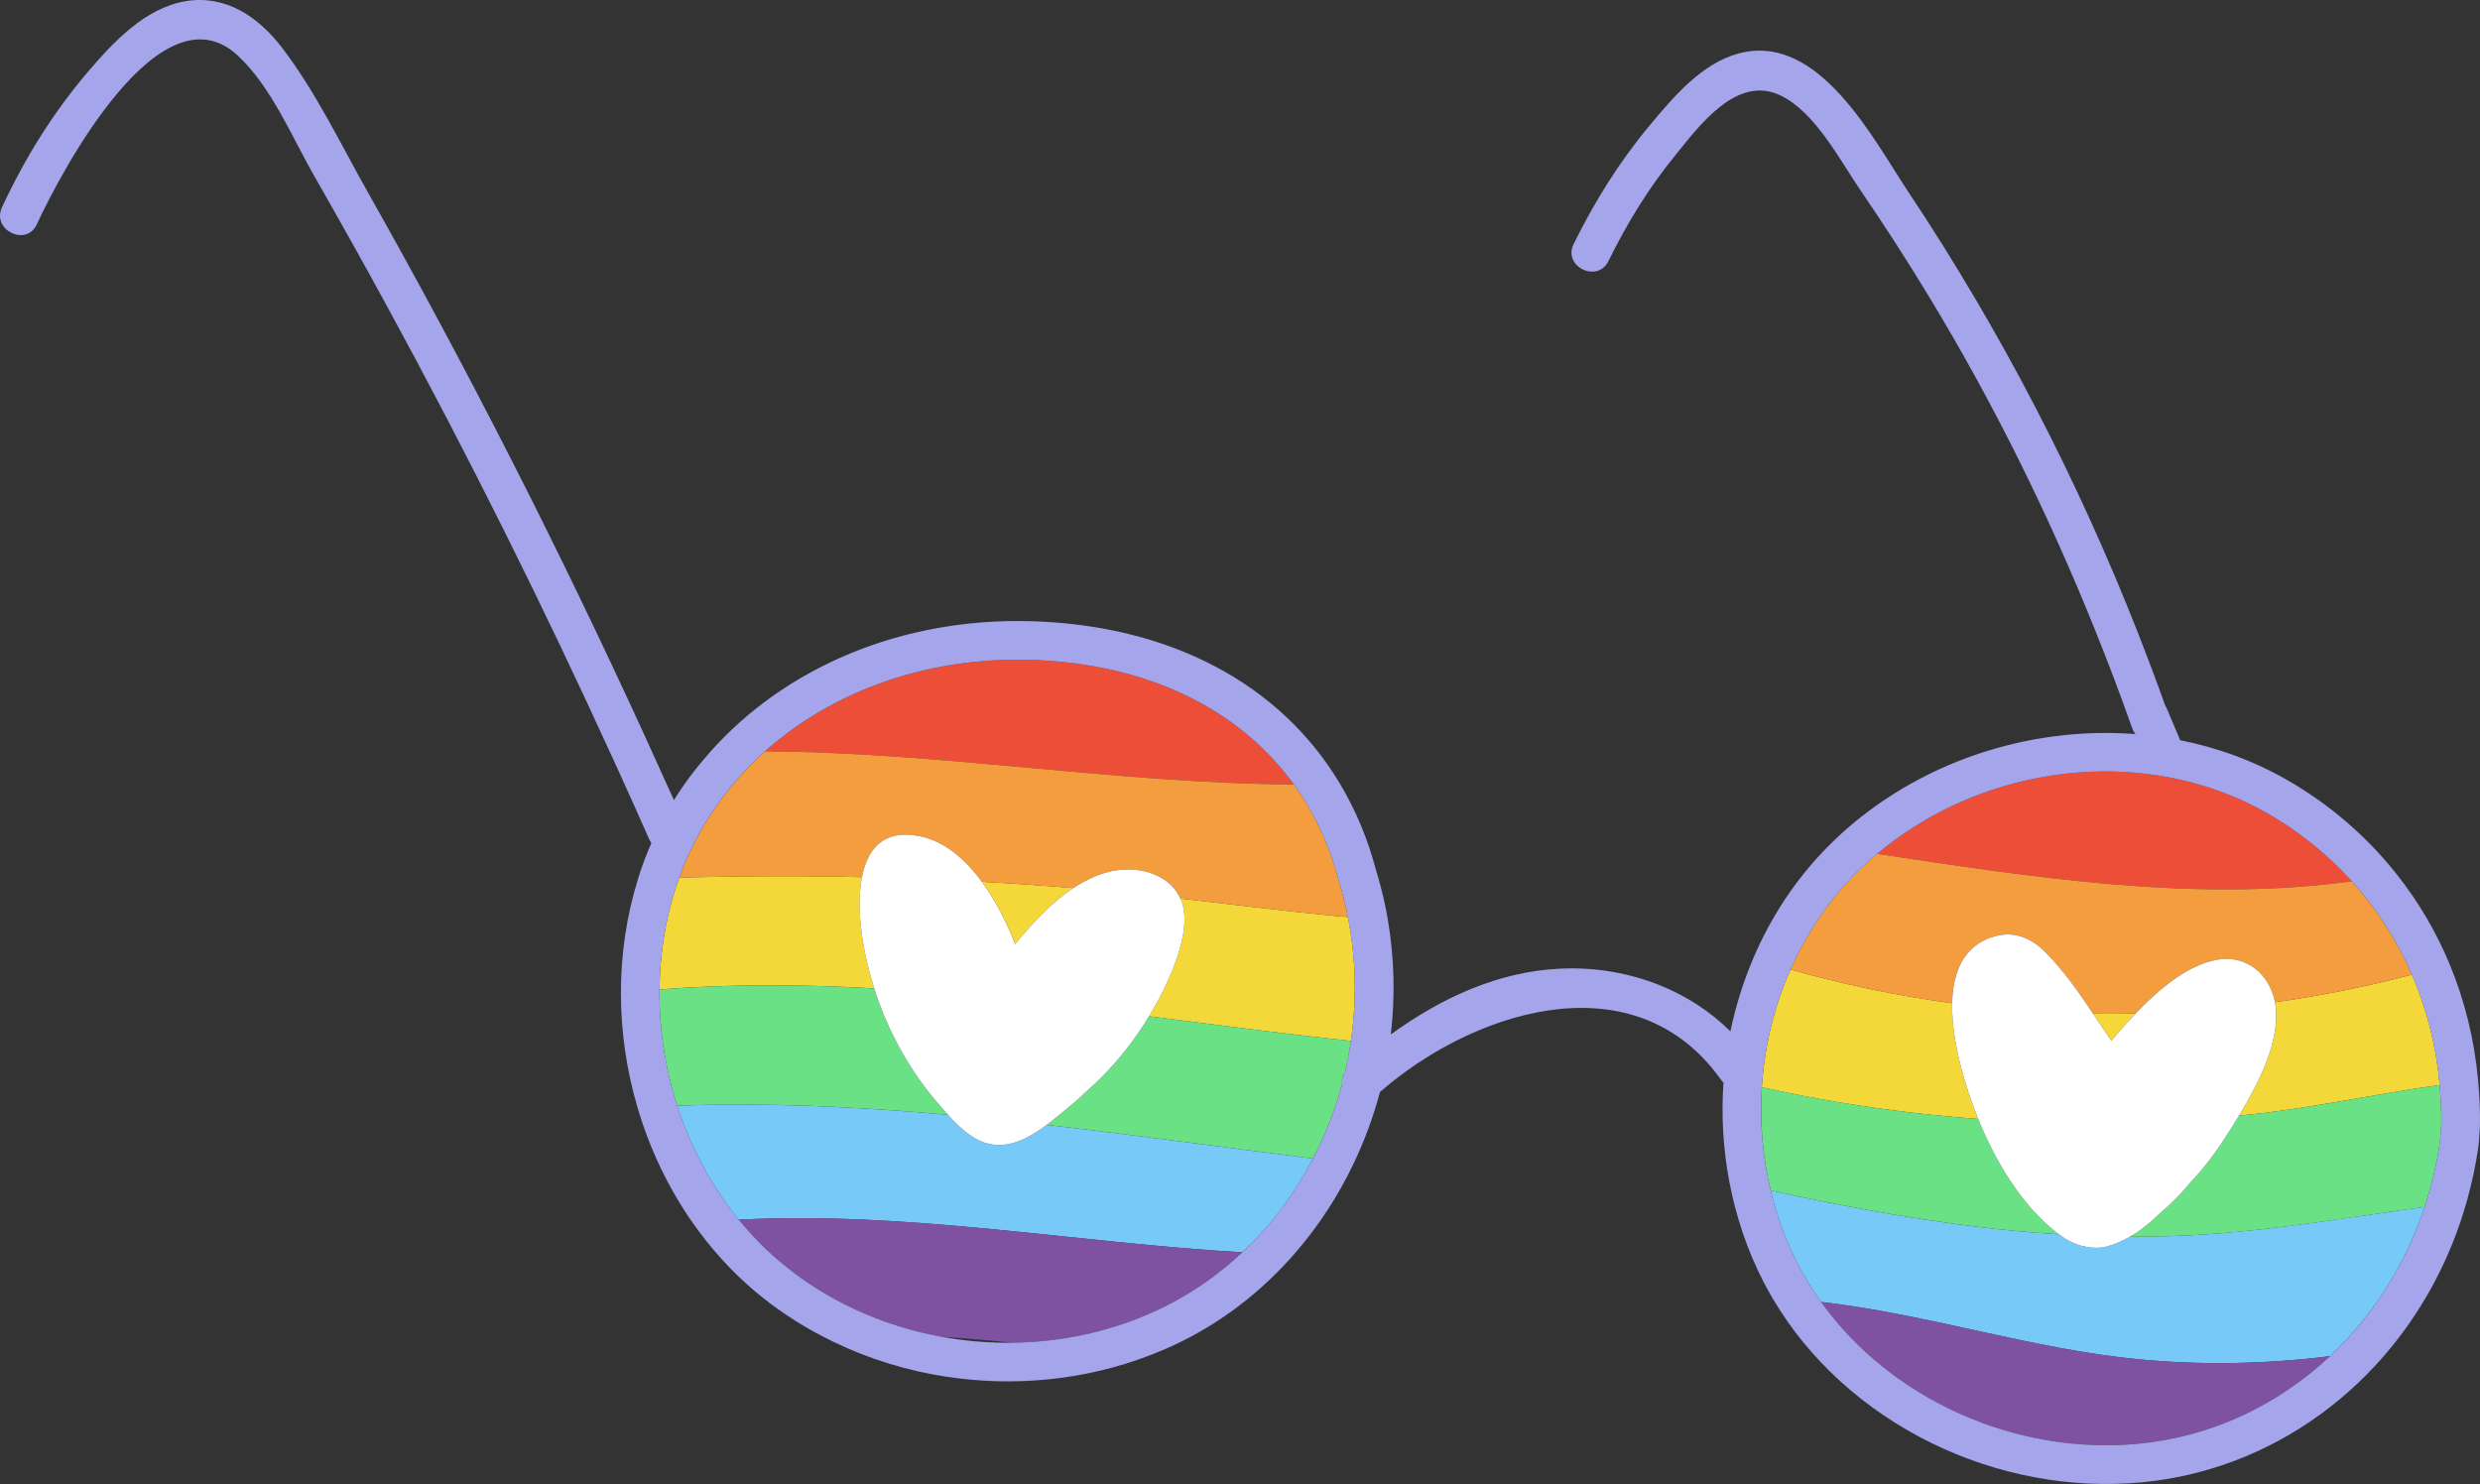 <svg id="_лой_2" xmlns="http://www.w3.org/2000/svg" width="1080" height="646.26" viewBox="0 0 1080 646.26"><rect x="0" y="0" width="1080" height="646.26" fill="#333333" stroke="none"/><g id="Lgbt16_346297146"><g id="Lgbt16_346297146-2"><path d="M441.18 584.76c-10.36-1.09-20.74-1.97-31.14-2.59 10.26 1.87 20.7 2.74 31.14 2.59z" fill="none"/><path d="M478.04 290.48c-9.44-1.77-19.35-2.81-29.69-3.1-44.96-1.25-85.88 13.66-115.16 39.81 76.59.43 153.63 13.95 230.26 14.43-19.13-26.44-48.65-44.26-85.4-51.14z" fill="#ed4e38"/><path d="M514.03 391.28c.06.13.13.24.19.37 5.89 13.6-5.78 37.54-13.85 50.92 29.29 3.74 58.58 7.62 87.92 10.75 2.6-17.68 2.28-35.94-1.31-53.98-2.23-.19-4.45-.37-6.67-.58-22.13-2.13-44.19-4.94-66.27-7.47z" fill="#f4d839"/><path d="M375.66 409.23c-1.26-7.93-2.01-18.34-.28-27.23-3.45-.08-6.91-.2-10.36-.26-23.07-.37-46.15-.18-69.21.45-.49 1.37-.99 2.74-1.44 4.13-4.68 14.47-7.01 29.52-7.17 44.57 31.3-2.42 62.45-2.21 93.51-.47-2.2-6.93-3.9-14.02-5.05-21.2z" fill="#f4d839"/><path d="M442.07 411.17c6.8-8.08 15.15-17.7 25.42-24.45-13.28-1.07-26.58-1.98-39.88-2.71 6.17 8.4 11.01 18.22 14.47 27.16z" fill="#f4d839"/><path d="M433.48 498.6c-8.36-.62-15.06-6.91-20.67-13.13-39.27-3.5-78.61-5.39-117.88-3.93 5.84 18.09 14.88 35.04 26.79 49.63 73.46-3.87 146.24 9.98 219.31 14.21 12.46-11.72 22.81-25.6 30.76-40.86-38.47-4.79-77.17-10.21-115.97-14.64-6.81 5.1-14.3 9.32-22.34 8.72z" fill="#77c9f7"/><path d="M930.04 441.36c-6.19.14-12.37.16-18.55.08 2.68 3.99 5.31 7.97 7.96 11.82 3.21-3.81 6.77-7.89 10.59-11.9z" fill="#f4d839"/><path d="M802.09 480.25c19.66 3.25 39.47 5.58 59.37 7.03-3.13-7.72-5.66-15.46-7.54-22.76-2-7.77-4-17.97-3.79-27.65-23.77-3.22-47.3-8.1-70.4-14.66-7.14 16.13-11.36 33.56-12.49 51.29 11.55 2.57 23.16 4.83 34.84 6.76z" fill="#f4d839"/><path d="M990.71 436.45c.17.9.31 1.82.39 2.75 1.32 15.28-7.48 32.57-16.03 46.62 1.77-.17 3.54-.33 5.31-.52 26.98-2.87 54.57-8.97 82.06-12.79-1.5-16.95-5.61-33.11-12.07-48.07-2.85.75-5.7 1.49-8.56 2.19-16.91 4.14-33.97 7.41-51.08 9.81z" fill="#f4d839"/><path d="M963.58 537.36c-12.03.89-24.06 1.25-36.07 1.21-1.31.74-2.63 1.42-3.98 2-1.8.97-4.05 1.8-7.71 2.66-6.13.75-12.58-.73-19.2-5.69-6.45-.4-12.89-.9-19.31-1.51-35.81-3.42-71.13-9.91-106.22-17.59 2.67 11.08 6.63 21.92 11.95 32.25 2.93 5.69 6.3 11.12 10.01 16.31 46.62 5.32 91.58 20.49 138.37 24.97 27.5 2.63 55.36 2.12 83.28-1.37 18.44-17.3 32.73-39.54 41.14-64.95-2.58.35-5.16.7-7.73 1.06-28.16 3.97-56.31 8.56-84.54 10.65z" fill="#77c9f7"/><path d="M987.19 354.04c-13.33-7.61-27.83-12.77-42.82-15.57-43.7-8.18-91.55 3.69-126.89 33.37 67.41 10.09 138.12 21.4 206.7 11.92-10.49-11.57-22.85-21.65-36.99-29.71z" fill="#ed4e38"/><path d="M375.38 382c2.31-11.84 9.05-20.97 24.93-17.88 10.94 2.13 20.04 10.03 27.29 19.9 13.31.73 26.6 1.64 39.88 2.71 4.44-2.92 9.24-5.31 14.43-6.79 11.23-3.21 26.62-.65 32.12 11.35 22.09 2.53 44.14 5.34 66.27 7.47 2.22.21 4.45.39 6.67.58-.28-1.42-.52-2.84-.84-4.25h0c-.59-2.63-2.08-8.28-2.78-10.31l-.2-.68c-4.07-15.89-10.76-30.12-19.7-42.47-76.63-.48-153.67-14.01-230.26-14.43-16.75 14.96-29.67 33.6-37.38 55.01 23.06-.63 46.14-.82 69.21-.45 3.45.05 6.91.18 10.36.26z" fill="#f49d3e"/><path d="M850.13 436.87c.29-13.27 4.76-25.56 19.18-29.28 8.19-2.11 15.33 1.07 21.12 6.8 7.86 7.77 14.58 17.41 21.05 27.05 6.18.09 12.37.06 18.55-.08 10.3-10.8 22.55-21.01 35.26-23.38 12.96-2.42 23.12 6.33 25.4 18.47 17.12-2.41 34.17-5.67 51.08-9.81 2.86-.7 5.71-1.44 8.56-2.19-6.46-14.94-15.26-28.65-26.17-40.69-68.58 9.48-139.29-1.83-206.7-11.92-2.09 1.76-4.15 3.55-6.15 5.43-13.58 12.76-24.16 28.14-31.59 44.94 23.1 6.56 46.63 11.45 70.4 14.66z" fill="#f49d3e"/><path d="M409.17 481.32c-12.9-14.77-22.54-32.23-28.46-50.89-31.06-1.75-62.2-1.95-93.51.47-.19 17.2 2.48 34.37 7.73 50.63 39.28-1.46 78.61.43 117.88 3.93-1.27-1.41-2.48-2.81-3.65-4.14z" fill="#6be186"/><path d="M500.37 442.58c-.91 1.5-1.78 2.91-2.57 4.11-7.37 11.32-15.58 20.8-25.67 29.49-1.28 1.28-2.8 2.75-4.19 3.86-3.73 2.97-7.79 6.58-12.13 9.83 38.8 4.43 77.5 9.85 115.97 14.64 5.38-10.34 9.69-21.28 12.74-32.64-.29-1.62.02-3.33 1.23-4.93 1.06-4.49 1.86-9.04 2.54-13.62-29.34-3.12-58.63-7.01-87.92-10.75z" fill="#6be186"/><path d="M877.31 536.03c6.42.61 12.86 1.11 19.31 1.51-.03-.02-.06-.04-.08-.06-15.51-11.67-27.23-30.86-35.07-50.2-19.9-1.45-39.71-3.78-59.37-7.03-11.68-1.93-23.3-4.19-34.84-6.76-.96 14.99.29 30.18 3.85 44.94 35.09 7.68 70.41 14.17 106.22 17.59z" fill="#6be186"/><path d="M1062.8 494.16c.08-1.31.16-2.7.31-4.13.11-5.92-.18-11.75-.69-17.51-27.48 3.82-55.07 9.91-82.06 12.79-1.77.19-3.54.35-5.31.52-2.09 3.43-4.16 6.67-6.06 9.63-4.89 7.6-9.61 13.58-14.62 18.93-4.37 5.28-9.18 10.15-14.43 14.59-3.84 3.68-8 7.07-12.44 9.59 12.01.04 24.03-.32 36.07-1.21 28.23-2.09 56.38-6.67 84.54-10.65 2.58-.36 5.16-.71 7.73-1.06 3-9.08 5.29-18.55 6.7-28.35.13-.93.19-1.99.25-3.13z" fill="#6be186"/><path d="M339.53 549.37c20.14 17.05 44.72 28.08 70.51 32.8 10.4.63 20.78 1.5 31.14 2.59 24.17-.34 48.28-6.15 69.83-17.7 11.01-5.9 21.04-13.25 30.02-21.68-73.07-4.23-145.85-18.08-219.31-14.21 5.37 6.58 11.31 12.7 17.81 18.21z" fill="#7e52a0"/><path d="M793.05 567c30.03 41.97 84.19 66.85 138.14 61.73 31.89-3.02 60.82-16.85 83.52-38.14-27.93 3.49-55.79 4-83.28 1.37-46.79-4.48-91.75-19.65-138.37-24.97z" fill="#7e52a0"/><path d="M1079.25 499.71c.2-1.36.3-2.9.4-4.57.06-1.15.13-2.38.27-3.63l.05-.78c.14-6.84-.18-13.57-.79-20.22-1.62-17.8-5.84-34.83-12.43-50.68-5.9-14.17-13.69-27.37-23.2-39.32-12.97-16.3-29.07-30.31-48.01-41.11-14.4-8.21-30.01-13.85-46.14-17.05-.03-.08-.04-.17-.07-.25-1.94-4.59-3.88-9.19-5.83-13.78-.18-.41-.4-.8-.63-1.19-3.68-10.31-7.53-20.56-11.52-30.74-26.52-67.58-60.03-132.36-100.31-192.82-15.43-23.17-39.04-69.72-74-60.26-16.11 4.36-28.28 18.92-38.53 31.18-13.23 15.82-24.16 33.34-33.23 51.83-4.79 9.76 10.38 17.15 15.16 7.4 8.01-16.33 17.44-31.73 28.94-45.87 10.48-12.89 26.94-35.56 46.09-26.24 15.08 7.33 25.8 28.18 34.98 41.62 10.08 14.75 19.77 29.77 29.05 45.04 28.45 46.82 52.74 95.93 73.11 146.71 5.6 13.97 10.96 28.03 15.96 42.24.35.98.83 1.77 1.37 2.47-46.45-3.56-94.95 12.18-130.17 45.3-1.27 1.19-2.51 2.42-3.73 3.65-13.95 14.07-24.84 30.68-32.52 48.69-4.36 10.23-7.7 20.9-9.95 31.83-8.8-8.74-19.24-15.43-30.6-20.03-13.51-5.46-28.32-7.96-43.31-7.3-13.63.61-26.67 3.82-39.02 8.85-12.38 5.04-24.06 11.91-34.97 19.82 1.92-16.43 1.56-33.25-1.29-49.94-.53-3.08-1.11-6.15-1.81-9.22-.57-2.53-2.13-8.61-3.17-11.74-3.59-13.88-8.92-26.63-15.79-38.16-25.86-43.4-73.78-69.22-134.81-70.91-56.31-1.56-106.88 20.14-139.61 57.01-5.8 6.53-11.11 13.48-15.71 20.92-2.9-6.5-5.87-12.96-8.81-19.44-1.35-2.96-2.68-5.94-4.04-8.9-36.79-80.32-76.82-159.15-120.27-236.09-11.86-21-22.8-43.96-37.47-63.16C112.68 7.47 98.36-2.43 80.83.52c-17.61 2.96-31.34 17.68-42.38 30.57C23.15 48.97 10.73 69.01.85 90.33c-4.56 9.85 10.59 17.26 15.16 7.4C26.81 74.41 69.88-6.87 103.44 24.11c14.71 13.58 23.73 35.65 33.55 52.79 10.58 18.47 20.96 37.04 31.16 55.73 35.38 64.84 68.32 130.98 98.96 198.18.85 1.85 1.71 3.7 2.55 5.55 4.4 9.69 8.75 19.41 13.06 29.14.27.61.59 1.16.94 1.66-1.99 4.54-3.78 9.2-5.33 13.98-.18.54-.32 1.09-.49 1.63-5.03 16.15-7.45 32.93-7.44 49.69.0 16.92 2.49 33.79 7.25 49.94 5.3 17.99 13.44 35.07 24.13 50.29 7.67 10.92 16.64 20.9 26.86 29.54 8.77 7.43 18.32 13.78 28.4 19.14 15.4 8.18 32.03 13.97 49.19 17.18 29.57 5.53 60.6 3.53 89.16-6.36 8.09-2.8 16-6.2 23.6-10.28 17.01-9.12 31.93-21.3 44.47-35.59 10.44-11.9 19.2-25.28 26.05-39.66 4.73-9.94 8.59-20.34 11.43-31.06 7.83-6.85 16.77-13.22 26.35-18.67 3.9-2.22 7.92-4.28 12.01-6.16 25.82-11.88 54.74-16.42 79.23-6.05 11.19 4.74 21.45 12.6 30.06 24.3.4.55.82 1.06 1.22 1.62.23.33.49.58.74.86-1 14.27-.16 28.71 2.5 42.88 2.85 15.16 7.78 30.01 15 44.02 1.21 2.35 2.52 4.65 3.85 6.93 15.9 27.13 40.38 48.93 69.08 63.03 14.16 6.96 29.35 12.04 45.02 14.98 15.29 2.86 31.05 3.68 46.78 2.19 13.79-1.31 27.08-4.42 39.67-9.11 27.1-10.09 50.89-27.52 69.26-50.15 14.64-18.04 25.83-39.37 32.5-62.94 2.16-7.66 3.88-15.53 5.05-23.62zm-493.49-32.77c-1.2 1.61-1.52 3.31-1.23 4.93-3.05 11.36-7.36 22.31-12.74 32.64-7.95 15.26-18.3 29.14-30.76 40.86-8.97 8.44-19.01 15.78-30.02 21.68-21.55 11.56-45.67 17.36-69.83 17.7-10.44.15-20.89-.72-31.14-2.59-25.79-4.71-50.37-15.75-70.51-32.8-6.51-5.51-12.44-11.62-17.81-18.21-11.91-14.59-20.95-31.54-26.79-49.63-5.25-16.26-7.92-33.44-7.73-50.63.16-15.04 2.5-30.1 7.17-44.57.45-1.39.95-2.76 1.44-4.13 7.71-21.41 20.63-40.05 37.38-55.01 29.28-26.15 70.2-41.06 115.16-39.81 10.34.29 20.25 1.33 29.69 3.1 36.75 6.88 66.27 24.7 85.4 51.14 8.94 12.36 15.63 26.58 19.7 42.47l.2.68c.71 2.03 2.19 7.69 2.78 10.3h0c.32 1.42.56 2.85.84 4.26 3.59 18.04 3.91 36.3 1.31 53.98-.67 4.58-1.48 9.13-2.54 13.62zm470.09 58.71c-8.41 25.41-22.71 47.65-41.14 64.95-22.69 21.29-51.62 35.12-83.52 38.14-53.95 5.12-108.11-19.76-138.14-61.73-3.71-5.19-7.08-10.63-10.01-16.31-5.32-10.33-9.27-21.17-11.95-32.25-3.56-14.76-4.81-29.95-3.85-44.94 1.13-17.73 5.35-35.16 12.49-51.29 7.44-16.8 18.01-32.18 31.59-44.94 2-1.88 4.06-3.67 6.15-5.43 35.34-29.68 83.19-41.55 126.89-33.37 14.99 2.81 29.49 7.97 42.82 15.57 14.14 8.07 26.5 18.14 36.99 29.71 10.91 12.04 19.71 25.75 26.17 40.69 6.47 14.96 10.58 31.12 12.07 48.07.51 5.76.79 11.59.69 17.51-.15 1.43-.23 2.82-.31 4.13-.07 1.14-.12 2.2-.25 3.13-1.42 9.81-3.7 19.28-6.7 28.35z" fill="#a4a5ea"/><path d="M514.22 391.65c-.06-.13-.13-.24-.19-.37-5.5-11.99-20.89-14.56-32.12-11.35-5.19 1.48-9.99 3.87-14.43 6.79-10.27 6.75-18.62 16.36-25.42 24.45-3.46-8.94-8.3-18.76-14.47-27.16-7.25-9.87-16.34-17.77-27.29-19.9-15.89-3.09-22.62 6.04-24.93 17.88-1.74 8.89-.98 19.3.28 27.23 1.14 7.18 2.85 14.27 5.05 21.2 5.92 18.66 15.56 36.12 28.46 50.89 1.16 1.33 2.38 2.74 3.65 4.14 5.61 6.22 12.3 12.51 20.67 13.13 8.04.6 15.53-3.62 22.34-8.72 4.34-3.25 8.4-6.86 12.13-9.83 1.39-1.11 2.92-2.58 4.19-3.86 10.08-8.7 18.29-18.18 25.67-29.49.79-1.21 1.66-2.61 2.57-4.11 8.07-13.38 19.74-37.33 13.85-50.92z" fill="#fff"/><path d="M991.09 439.2c-.08-.94-.22-1.85-.39-2.75-2.29-12.14-12.45-20.89-25.4-18.47-12.71 2.38-24.96 12.58-35.26 23.38-3.82 4.01-7.38 8.09-10.59 11.9-2.65-3.85-5.29-7.84-7.96-11.82-6.47-9.64-13.19-19.28-21.05-27.05-5.79-5.72-12.93-8.91-21.12-6.8-14.42 3.71-18.89 16.01-19.18 29.28-.21 9.68 1.79 19.88 3.79 27.65 1.88 7.3 4.41 15.04 7.54 22.76 7.84 19.34 19.57 38.52 35.07 50.2.03.02.06.04.08.06 6.62 4.95 13.07 6.44 19.2 5.69 3.66-.86 5.91-1.69 7.71-2.66 1.35-.58 2.68-1.25 3.98-2 4.44-2.52 8.6-5.91 12.44-9.59 5.25-4.44 10.06-9.31 14.43-14.59 5.01-5.35 9.73-11.33 14.62-18.93 1.91-2.96 3.98-6.2 6.06-9.63 8.55-14.05 17.35-31.34 16.03-46.62z" fill="#fff"/></g></g></svg>